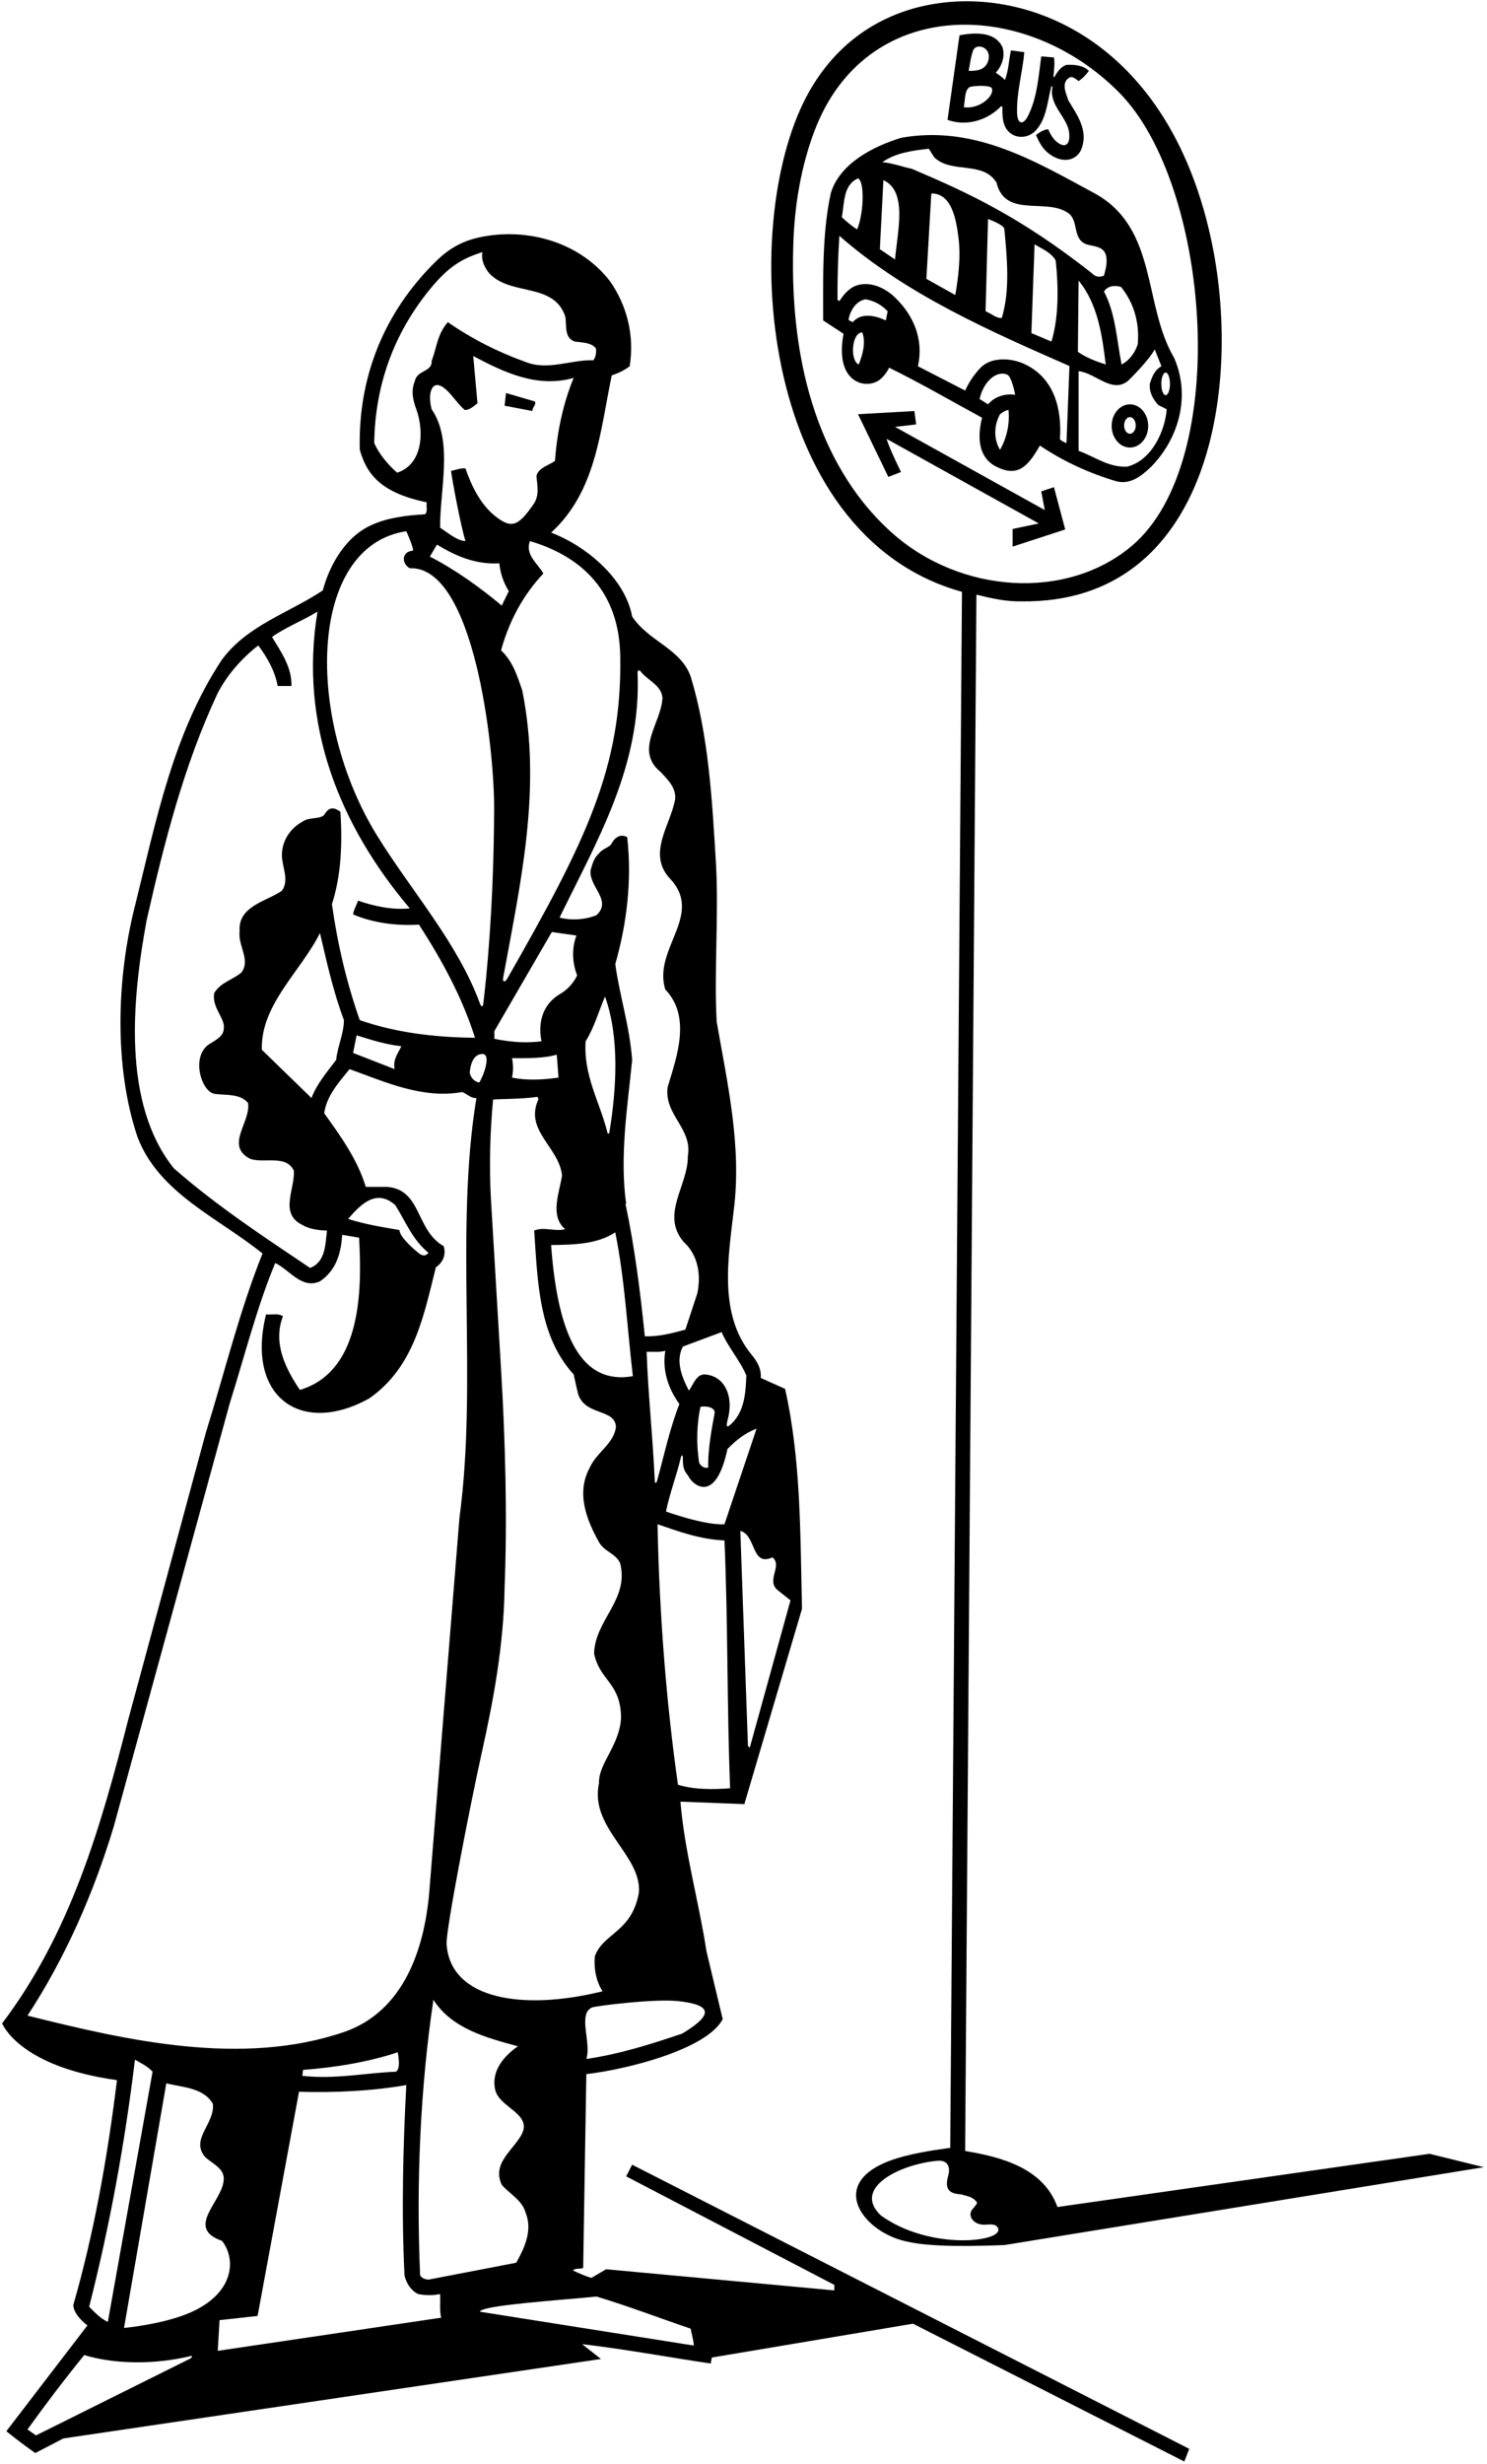 <?xml version="1.0" encoding="UTF-8"?>
<svg xmlns="http://www.w3.org/2000/svg" xmlns:xlink="http://www.w3.org/1999/xlink" width="422pt" height="699pt" viewBox="0 0 422 699" version="1.1">
<g id="surface1">
<path style=" stroke:none;fill-rule:nonzero;fill:rgb(0%,0%,0%);fill-opacity:1;" d="M 250.145 107.316 C 251.086 106.41 251.867 105.324 252.301 104.301 C 261.301 108.699 270 113.801 278.699 118.5 C 276.645 126.715 279.332 130.703 282.746 132.398 C 288.645 135.336 291.57 132.703 295.102 126.398 C 301.801 130.898 309 134.199 316.699 136.5 C 320.699 137.602 323.898 135.102 326.699 132.398 C 334.699 124.199 337.898 112.199 333.199 101.5 C 324.398 86.602 328.602 65.102 311.102 55.102 C 294.199 46 276.801 35.301 255.699 39.102 C 247.898 41.5 238.398 46.301 235.801 54.699 C 233.301 66 233.602 78.801 233.602 90.898 L 239.398 94.699 C 238.938 97.055 238.738 99.594 239.113 101.953 C 240.305 109.508 247.113 110.23 250.145 107.316 Z M 283.801 127.602 C 282 124.602 282 120.801 283.801 117.5 C 284.5 117 285.301 116.398 286.199 116.301 C 286.602 120.301 285.699 124.301 283.801 127.602 Z M 280.398 114.699 L 278 113.199 C 279.191 107.914 283.035 105.023 285.855 106.285 C 287.156 106.871 288.102 112 288.102 112 C 285.301 111.602 282.398 112.398 280.398 114.699 Z M 330.801 105.695 C 331.477 105.695 332.027 107.129 332.027 108.898 C 332.027 110.672 331.477 112.105 330.801 112.105 C 330.121 112.105 329.574 110.672 329.574 108.898 C 329.574 107.129 330.121 105.695 330.801 105.695 Z M 329.602 103.898 C 327.602 105 326.898 107 326.301 108.898 C 326.102 111.301 327.199 113.199 328.699 114.898 L 331.102 116.102 C 330.664 122 327 130.664 319.801 132.398 C 314.5 132.602 310.602 129.5 306.102 127.898 L 306.102 105.301 C 310.945 105.785 315.695 111.902 320.262 107.914 C 320.406 107.789 326.102 102.199 327.699 99.102 Z M 305.898 99.801 L 306.102 79.602 C 311.602 86.301 312.801 95.301 313.801 103.398 C 311 102.5 308.102 101.398 305.898 99.801 Z M 318.184 81.449 C 321.785 85.98 323.387 91.363 322.898 97.602 C 322.199 99.898 320.602 102.199 318.301 103.398 C 316.898 96.398 316.602 88.898 313.301 82.699 C 314.812 80.312 318.09 81.332 318.184 81.449 Z M 263.602 42.199 L 265.102 44.602 C 270 49.398 278.898 45.5 282.801 51.801 C 285.301 62.199 297.398 55.801 303.5 60.699 C 306.102 63.102 304.398 67.801 308.301 69.301 C 310.199 69.898 313 69.801 313.801 72.199 C 314.398 74.199 313.801 76.301 313.301 78.199 C 311.699 78.824 310.66 78.352 309.801 77.453 C 289.5 61.5 275 54.801 258.801 47.898 C 256 47.301 253.398 46.301 250.398 46 C 254.102 43.398 258.898 42.699 263.602 42.199 Z M 298.398 96.898 L 292.699 94.5 L 293.602 69.301 C 295.699 70.602 298.301 71.602 299.602 73.898 C 300.398 81.398 300.5 89.898 298.398 96.898 Z M 284.301 90.199 C 282.898 90.398 281.199 88.898 279.699 88.301 L 280.395 62.125 C 280.395 62.125 284.91 63.773 285.023 64.938 C 285.816 73.273 286.68 82.371 284.301 90.199 Z M 271.102 83.699 L 262.898 79.102 L 264.301 54.898 C 270.387 54.781 271.43 63.172 271.969 67.129 C 272.715 72.562 272.008 78.574 271.102 83.699 Z M 250.699 51.102 C 257.625 54.25 254.699 65.602 254 73.602 L 249.699 70.699 Z M 243.5 50.602 C 245.5 51.562 245.051 60.965 243.25 65.062 C 242.148 64.465 239.898 62.602 238.898 61.602 C 239.699 57.602 239.199 52.5 243.5 50.602 Z M 238.41 85.156 C 238.168 85.527 237.688 85.332 237.684 84.836 C 237.633 79.316 237.832 72.77 238.199 66.898 C 257.199 83.602 281.398 94.133 303.5 103.832 L 302.664 125.664 C 302.367 125.664 300.801 124.898 300.801 124.5 C 301.398 115.898 299.102 107.301 291 103.398 C 287.398 101.602 281.699 101.102 278.5 104.102 C 276.5 106.102 275 108.398 273.898 110.801 L 260.5 103.898 C 262.199 96.301 259.301 89.398 253.801 84.199 C 250.699 81.301 246.199 79.5 242.301 81.301 C 240.527 82.266 239.406 83.621 238.41 85.156 Z M 240.801 90.699 C 241.301 88.102 242.801 85.5 245.602 84.898 C 248 85.301 250.102 86.398 251.898 88.301 L 251.398 90.898 C 248.602 89.602 244.5 88.5 242 91.398 C 241.602 91.102 241.102 91.102 240.801 90.699 Z M 243.699 103.398 C 241.164 102.332 241.664 94.332 244.699 94.301 C 245.801 97.102 244.801 100.699 243.699 103.398 "/>
<path style=" stroke:none;fill-rule:nonzero;fill:rgb(0%,0%,0%);fill-opacity:1;" d="M 273 167.898 L 269.664 609.332 C 269.664 609.332 262.539 610.156 256.699 611.668 C 234.082 617.516 243.551 631.801 255.441 635.402 C 261.281 637.172 270.414 637.434 285 636.902 L 421.102 614.801 L 405.699 611 L 300.102 626.098 C 296.102 615 284.102 611.902 273.898 610.199 L 277.102 168.699 C 281.199 169.699 285.398 170.699 290 170.602 C 343.578 171.191 352.781 109.09 343.59 67.352 C 330.125 6.176 283.398 -7.16 254.824 3.871 C 244.211 7.973 235.711 15.371 229.781 25.734 C 209.223 61.676 214.633 151.688 273 167.898 Z M 277.301 624.902 C 277.047 625.539 276.445 626.141 275.949 626.754 C 274.402 628.66 276.402 631.285 279.57 631.113 C 281.113 631.031 282.598 630.82 283.211 632.051 C 285.18 636.027 263.898 638.551 250 628.5 C 241.73 620.711 255.371 613.957 266 612.988 C 269.461 612.672 269.578 615.414 269.145 616.973 C 268.141 620.598 268.824 622.293 272.699 622.5 C 274.398 623 276.301 623.199 277.301 624.902 Z M 225.145 68.992 C 225.52 57.965 227.383 47.129 231.102 37.246 C 245.559 -1.172 290.797 -0.906 317.68 26.324 C 343.473 52.449 349.656 130.887 321.18 154.879 C 302.723 170.426 272.609 168.496 253.148 151.168 C 236.594 136.426 223.734 110.23 225.145 68.992 "/>
<path style=" stroke:none;fill-rule:nonzero;fill:rgb(0%,0%,0%);fill-opacity:1;" d="M 255.699 133.898 C 255.699 133.898 252.5 127.5 251.602 124.5 L 294.801 148.5 L 287.375 150.062 L 287.375 155.062 L 302.301 150.199 L 299.102 138.199 L 295.5 139.398 L 296.5 144.699 L 254 121.102 L 260 120.398 L 259.5 116.602 L 243.5 117.5 L 252.102 135.301 L 255.699 133.898 "/>
<path style=" stroke:none;fill-rule:nonzero;fill:rgb(0%,0%,0%);fill-opacity:1;" d="M 284.059 30.18 C 284.211 30.023 284.484 30.23 284.477 30.496 C 284.441 32.105 284.488 33.719 284.941 35.145 C 286.289 39.367 291.242 39.891 293.914 37.047 C 297.039 33.719 297.23 28.746 298.398 24.398 L 298.699 24.699 C 297.527 29.633 302.848 33.215 303.391 37.465 C 303.859 41.137 302.246 42.07 300.023 40.344 C 298.848 39.43 298 37.949 297.5 36.699 C 296.102 36.602 293.98 38.277 294.02 38.367 C 294.883 40.277 295.789 42.164 297.699 43.602 C 301.746 46.691 306.023 45.477 307.102 41.699 C 308.699 36.699 305.602 32.5 303.199 28.5 C 302.699 26.801 300.926 23.5 303.5 22 C 304.363 21.496 305.398 22.5 306.102 23 C 307.199 22.301 308.398 21 309 20.102 C 307.398 18.5 304.801 18.301 302.699 18.398 C 301.172 18.824 300.074 20.336 299.289 21.758 C 299.148 22.012 298.945 21.898 298.973 21.621 C 299.176 19.227 299.367 18.004 299.102 16.301 L 295.5 16 C 294.711 21.879 294.305 27.836 291.719 32.922 C 290.285 35.738 288.73 35.078 288.633 32.125 C 288.449 26.352 290.164 20.574 290.699 14.801 L 286.898 14.301 C 286.301 17.102 286.199 20.102 285.199 22.699 C 284.398 21.801 283.5 21.301 282.602 20.602 C 284.398 18.699 285.301 15.801 284.5 13.398 C 282.301 8.699 276.199 9.301 272.301 10 L 268.898 34 C 274.469 36.016 280.406 33.977 284.059 30.18 Z M 276.18 14.305 C 277.02 12.059 281.496 13.352 280.477 17.117 C 279.684 20.035 276.977 20.121 274.898 20.102 C 275.375 17.625 275.5 16.125 276.18 14.305 Z M 275.102 24.746 C 275.602 24.398 280.301 24 281.398 24.898 C 282.543 27.023 277.957 31.145 273.5 30.398 C 273.949 28.602 273.613 25.785 275.102 24.746 "/>
<path style=" stroke:none;fill-rule:nonzero;fill:rgb(0%,0%,0%);fill-opacity:1;" d="M 315.48 120.832 C 315.48 124.219 317.805 126.961 320.664 126.961 C 323.531 126.961 325.852 124.219 325.852 120.832 C 325.852 117.449 323.531 114.703 320.664 114.703 C 317.805 114.703 315.48 117.449 315.48 120.832 Z M 322.316 120.691 C 322.316 121.992 321.578 123.047 320.664 123.047 C 319.754 123.047 319.016 121.992 319.016 120.691 C 319.016 119.391 319.754 118.332 320.664 118.332 C 321.578 118.332 322.316 119.391 322.316 120.691 "/>
<path style=" stroke:none;fill-rule:nonzero;fill:rgb(0%,0%,0%);fill-opacity:1;" d="M 177.699 617.402 L 236.801 648.199 L 236.75 649.75 L 172 643.75 C 172 643.75 169.5 645.25 167.836 646.199 C 166.043 645.691 164.281 644.875 162.602 644.102 C 163.301 643.301 164.602 643.801 165.5 643.398 L 166.398 588.398 C 178.105 587.043 200.664 581.324 205.102 572.801 L 200.5 553.602 C 198.301 539.301 194.301 525.5 193.102 511.102 L 211.301 511.801 L 211.301 511.602 L 227.602 456.398 C 227.102 434.898 227.301 414 222.801 394 L 215.898 390.898 C 216.102 388.199 214.801 386.102 213.199 384.199 C 204 372.898 206.602 357.301 208.199 343.602 C 210.602 325.301 206.398 307.199 203.398 289.898 C 202.602 276.199 204 259.5 203.199 245.199 C 202.102 226.898 201.102 208.602 196 191.898 C 193.102 183.898 184.102 182 179.398 174.898 C 177.398 164 166.199 154.801 156.398 151.102 C 169.199 139.398 170.301 122.398 173.602 106.5 C 175.398 105.898 177.301 105 178.699 103.898 C 180.102 95.102 177.898 86.699 173.199 79.898 C 165.027 69.188 151.062 64.898 138.199 66.93 C 132.41 67.844 128.145 69.785 123.676 74.172 C 109.047 88.531 101.559 106.961 102.102 127.602 C 104 134.25 107.75 139.75 121.102 142.5 C 120.898 143.602 121.5 145.102 120.602 145.898 C 115.5 146.199 110.398 146.801 106 148.699 C 98.199 151.898 93.602 160.102 91.602 167.5 C 82 173.898 70.301 177.301 63 187.102 C 49.102 208.102 44.301 232.801 38.301 257 C 33.102 277.5 32.301 302.5 39 322.5 C 45 338.5 62.199 345.602 74.5 355.602 C 67.898 372.102 63.699 389.5 58.398 406.5 L 36.398 487.801 C 28.602 518.301 20 548.398 0.602 574 C 0.602 574 5.25 586.25 33.199 590.102 C 30.5 612 26.699 633.402 20.801 653.898 C 20.898 656.102 22.898 658.199 24.801 659.699 L 1.801 689.699 C 4.5 691.898 7.199 693.898 10 695.898 L 18 691.75 L 170.551 669.211 L 165.199 665 C 177.199 666.398 189.602 668.699 201.699 670.5 L 202 668.801 L 259.102 659.199 L 336.102 698.301 L 337.5 694.699 L 179.398 614.098 Z M 126.742 551.52 C 126.48 547.566 133.602 511.23 136.691 497.348 C 140.062 482.191 142.938 466.84 143.199 450.398 C 144 430.301 143.398 408.602 142.199 388.5 L 139.301 339.801 C 138.812 330.562 139.086 320.949 139.926 311.969 C 139.949 311.73 147.793 311.875 152.277 311.176 C 152.621 311.121 152.895 311.672 152.746 312 C 148.805 320.75 158.73 325.5 159.5 333.5 C 158.801 338.199 155.898 344.898 160.398 348.699 C 157.5 349.5 154.398 347.898 151.602 349.102 C 152.602 363.801 152.898 379.102 162.801 389.898 C 163.074 391.074 163.941 395.188 164.207 395.863 C 166.484 401.668 174.531 399.605 174.801 404.801 C 174.199 409.602 169.301 412 167.398 416.301 C 163.5 423.398 166.301 430.898 170 437.5 C 171.5 440.199 174.801 440.699 176 443.5 C 178.602 453.801 168.801 459.602 168.602 469.102 C 170.199 476.801 176.148 477.352 176.25 487.25 C 175.898 495.102 169.801 500.301 170 505.801 C 167.199 518.699 182.25 526.25 181.301 537 C 179.25 548.25 171.199 548.301 168.801 555 C 168.5 558.5 169.199 562.102 171 564.898 C 148.477 570.488 127.789 567.273 126.742 551.52 Z M 140.5 592.699 C 141.602 598.199 152.102 599.699 147.5 606.402 C 144.898 610.5 139.699 614.098 142.398 619.801 C 144.699 622.5 148.199 624.098 149.199 627.801 C 151.199 632.801 148.801 637.801 146.5 641.902 L 121.602 646.699 C 120.5 646.602 119 646.102 119.199 644.801 C 118.102 618.902 119.301 592.102 123 567.301 C 128.199 575.5 138.102 578.102 147 580.5 C 142.898 583.301 139.398 587.602 140.5 592.699 Z M 136 307.102 C 134.5 306.801 133.602 305.699 133.301 304.301 C 133.5 301.898 134.371 299 136.898 299 C 139.5 299 137.199 305.301 136 307.102 Z M 140.301 292.5 L 156.602 264.398 L 163.602 265.398 C 162.199 268.898 162.398 273.301 163.801 276.699 C 162.758 278.867 161.07 280.73 158.969 281.965 C 151.25 286.5 153.699 295.398 153.699 295.398 C 149.5 295.898 145.5 295.75 140.301 294.699 Z M 122 157.898 L 124 154.5 C 129.301 157.699 134.898 160.199 141.699 159.801 C 142 162.699 142.898 165.301 144.398 167.699 L 142.398 171.801 C 135.898 166.398 129.199 161.602 122 157.898 Z M 174.602 349.602 C 177.301 362.801 178 376.801 179.602 390.398 C 165.102 392.957 158.309 379.285 156.398 353.199 C 162.898 353.102 169.398 353 174.602 349.602 Z M 166.199 295.398 C 168.699 291.398 169.898 286.898 171.699 282.699 C 175.828 294.32 174.98 308.617 172.953 321.16 C 172.871 321.676 172.5 321.777 172.387 321.32 C 170.281 312.707 165.535 305.18 166.199 295.398 Z M 145.301 300.199 C 149.398 300.199 154.102 300.301 158 299.199 L 158.5 305.699 C 154.199 306.301 149.602 306.602 145.301 305.699 C 145.699 303.699 145.699 302.199 145.301 300.199 Z M 193.602 576.898 C 184.801 579.898 175.898 582.699 166.398 584.102 C 167.891 579.461 163.887 571.383 167.996 569.492 C 168.848 569.105 185.742 566.91 192.68 567.711 C 201.66 568.742 202.934 571.301 193.602 576.898 Z M 192.801 398.301 C 190.039 405.383 188.465 412.891 186.441 420.195 C 186.266 420.832 185.848 420.805 185.82 420.16 C 185.266 407.625 183.977 396.148 183.5 383.5 C 185.199 383.398 187.102 383.699 188.801 383.199 C 187.898 388.898 189.699 394 192.801 398.301 Z M 192.398 506.301 C 189 482.301 187.102 457.301 186.602 432.398 C 192.699 434.5 198.699 436.699 205.602 437 C 206.602 460.102 206.301 484.602 207.199 507.301 C 202.301 507.699 196.898 507.699 192.398 506.301 Z M 219.199 441.801 C 222.199 444.199 217.301 448.301 220.699 451.102 L 224.336 454 L 212.777 495.789 L 212.262 495.324 L 210.102 434.301 C 214.602 435.398 213.199 444.602 219.199 441.801 Z M 214.699 405.301 L 205.602 432.398 C 200.102 432.801 189 428.801 189 428.801 C 190.098 423.488 192.035 418.512 193.277 413.258 C 193.391 412.773 193.742 412.789 193.766 413.25 C 193.859 415.129 193.594 416.652 195.199 418.5 C 196.602 421.5 203.125 426.75 206.445 411.07 C 208.867 408.578 211.598 406.422 214.699 405.301 Z M 201 416.301 C 199.801 416.699 198.801 415.801 198.398 414.898 C 197.602 409.801 197.699 403.898 198.801 399.102 C 200.105 398.754 203.152 399.16 202.801 400.984 C 202.363 403.273 200.793 411.012 201 416.301 Z M 204.801 377.898 C 206.5 382 210 385.898 211.801 390.199 C 211.617 395.172 211.273 400.227 207.738 403.738 C 205.984 405.477 206.074 404.488 206.551 402.605 C 208.352 395.547 205.289 390.102 199.801 389.898 C 197.5 390 196.602 393.102 195.5 394.5 C 193.602 390.898 191.602 386.102 193.801 382 Z M 180.938 191.004 C 180.902 190.207 181.344 189.891 181.762 190.43 C 183.773 193.043 187.668 194.34 188 197.898 C 187.801 205 179.801 212.898 187.602 219.102 C 189.602 221.301 191.898 223.5 191.602 226.699 C 190.398 233.898 183.602 242 190 249.102 C 200 259.5 185.199 269.102 188.801 280.699 C 196.199 288.398 192.102 299.699 189.5 308.301 C 188.301 316.199 196.602 320.102 195.199 328 C 195.301 336.301 187.398 344.5 194 352.301 C 198.102 356 199 361.602 197.898 366.898 L 194.5 377.199 C 190.801 378.199 187.102 379.199 183 379.102 C 181.699 366.398 180.102 353.699 177.5 341.5 L 177.699 341.5 C 175.801 328 178.102 313.898 179.398 300.699 C 178.699 291.199 175.898 282.699 174.602 273.5 C 177.801 262.398 179.398 250 178 237.5 C 175.75 236.25 174.184 238.094 173.574 239.289 C 172.992 240.434 170.848 240.793 170 242.102 C 168.5 243.398 168.102 245.199 167.602 246.898 C 167.102 251.602 173.801 255.398 169.301 259.602 C 166.301 260.898 162.102 261.199 158.801 260.301 C 169.383 238.555 182.035 217.379 180.938 191.004 Z M 176.016 185.996 C 176.609 217.809 166.094 238.922 143.914 277.703 C 143.352 278.691 142.574 278.598 142.766 277.547 C 147.613 250.875 153.879 223.895 148.199 195.801 C 146.801 191.801 145.602 187.699 142.199 184.5 C 144.398 176.5 148.199 169.102 154.199 162.699 C 152.699 159.898 148.898 157.398 150.398 153.5 C 165.316 157.922 175.68 167.965 176.016 185.996 Z M 157.5 130.75 C 155.898 131.949 152.75 132.699 152.25 135 C 152.449 137.898 153.199 140.602 151.301 143.199 C 146.965 149.434 145.051 150.035 140.402 146.309 C 136.227 142.953 133.719 137.602 132.102 132.898 C 130.898 132.699 129.398 133.301 128 133.602 C 128.199 135.398 130.699 149.102 132.102 153.5 C 129.699 153.398 127.199 151.199 124.898 149.699 C 124.801 139.102 128.699 125.102 122.5 116.102 C 121.234 111.465 122.602 106.902 126.648 110.586 C 128.508 112.277 129.98 114.699 131.898 116.301 C 133.102 116.398 134.398 115.301 135.5 114.398 L 134.301 101 C 142.801 105.5 152.398 110.199 162.801 107.199 C 159.801 114.5 158.102 122.449 157.5 130.75 Z M 117.699 108.199 C 116.523 111.078 117.27 113.691 118.168 116.191 C 120.406 122.426 120 131.75 112.699 134.102 C 109.898 131.602 107.602 128.801 106.199 125.699 C 106.441 109.199 111.789 94.664 121.812 82.301 C 127.391 75.418 131.121 73.426 136.898 71.5 C 136.5 73.898 137.5 75.801 138.801 77.5 C 145 84.102 157 80 160.398 89.699 C 160.898 92.301 160 95.801 163.102 96.898 C 165.199 97.199 167.699 97.102 169.102 98.801 C 169.301 99.801 169.102 101.301 168.398 102.199 C 162.102 102 155.5 105.199 149.199 102.699 C 141.398 99.898 134 96.199 127.102 91.398 C 124.102 94.801 124 98.398 122.5 102.398 C 122.699 105.602 118.301 104.898 117.699 108.199 Z M 115.301 150.699 C 115.301 150.699 117.398 155.301 117.199 156.199 C 113.801 156.5 114 160 116.301 161.199 C 134.523 160.496 140.281 211.965 140.23 229.254 C 140.141 257.984 137.914 278.523 137.152 284.738 C 136.996 286.027 136.441 285.348 136.195 284.68 C 129.914 267.488 116.828 252.926 106.988 237.008 C 86.543 203.926 87.297 154.941 115.301 150.699 Z M 49.301 331.398 C 34.602 313 37.5 283.398 41.602 261.102 C 46.602 239 52.199 217.199 61.602 197 C 64.199 191.801 68.398 186.898 73.301 183.102 C 75.898 186.602 78 190.301 78.801 194.602 L 82.699 194.602 C 82.898 189.398 79.801 185 77.199 180.699 C 81.102 177.898 85.898 176.102 90.102 173.5 C 84.801 205.602 96.398 234.199 116.301 257.699 C 111.398 258.199 106.199 257.102 101.602 255.5 C 101.199 256.801 100.398 258 100.199 259.398 C 105.801 261.801 112.398 262.699 118.898 262.301 C 125.5 272.5 131.199 283 134.801 294.398 C 123.199 294.301 112.199 292.898 102.102 289.398 C 98.398 278.898 95.801 267.898 94.199 256.5 C 96.801 248.5 97.199 239.398 96.602 230.301 C 93.992 228.293 92.852 229.852 92.078 231.047 C 91.164 232.465 87.664 231.773 86 233 C 82.398 234.898 80 238.5 80 242.602 C 80 245.898 82.199 249.602 80 252.699 C 75.699 255.699 67.5 257 68 264.199 C 67.5 268.398 71.199 272.301 68.5 275.898 C 66 278 62.699 278.602 60.801 281.699 C 60 285.75 64 289 63.5 291.75 C 63.523 293.727 61.625 294.863 59.582 296.082 C 54.027 299.395 57.07 309.812 60.957 310.32 C 64.348 310.762 68.156 310.207 70.398 312.898 C 71.199 318.398 63.801 324.898 70.898 328.699 C 74.898 330.199 81.102 327.398 83.398 332.102 C 83.699 337.398 79.199 344.301 85.801 347.5 C 87.801 348.699 90.301 349 92.801 349.102 C 92.301 353.102 92.398 358 88 359.699 C 74.801 350.801 61.602 342.199 49.301 331.398 Z M 112 303.301 L 100.199 298.699 L 101.199 293.699 C 105.301 295 109.398 296.301 113.898 296.801 C 113.102 298.602 111.398 300.602 112 303.301 Z M 97.602 289.398 C 97.602 293.102 95.801 296.801 95.398 300.699 C 92.801 304.102 89.898 307.5 88.398 311.5 L 74.301 297.801 C 74 284.898 85.301 275.699 90.801 264.699 C 92.699 272.801 94.602 281.398 97.602 289.398 Z M 7.801 571.801 C 18.5 555.5 26.602 537 32.301 518.102 L 65.199 398.102 C 69.398 384.801 72.801 371.102 78.102 358.301 C 82.301 360.301 85.602 365.801 90.801 363.5 C 95.398 360.398 96.801 355.5 97.102 350.301 L 101.898 351.102 C 102.898 367.699 102 389.25 85.102 394.301 C 81.199 388.5 77.301 381.102 80.301 373.398 C 79 372.5 77.102 373 75.5 372.898 C 69.699 396.363 85.535 407.438 104.801 396.699 C 117.602 387.801 120.301 373 123.699 359.5 C 125.699 358.199 126.699 355.801 125.898 353.5 C 117.898 349 119.699 337.398 109.801 336.699 L 103.801 336.699 C 101.5 329 96.602 322.199 92 315.801 C 92.699 310.898 96.102 307.102 99.199 303.301 C 109.301 306.898 119.699 311.801 131.199 309.801 C 132.5 310.301 133.602 311.602 135.199 311.5 C 129 349.199 135.602 392 130.398 430.5 L 121.801 537 C 120.398 552.898 114.602 570.5 97.801 576.398 C 68.699 586.398 35.801 578.801 7.801 571.801 Z M 98.801 345.801 C 102.516 341.387 106.961 337.215 112.199 341.898 C 115 346.301 117 351.699 121.602 355.398 C 120.777 356.414 119.938 356.262 119.137 355.711 C 118.277 355.121 113.449 351.141 113.352 348.941 C 108.148 348.039 103.898 347.398 98.801 345.801 Z M 112.398 587.699 C 103.301 588.102 95.301 589.898 85.801 588.898 L 86 587.199 C 95.199 586.5 104.398 585 112.898 582.199 C 113.102 583.602 113.699 586.801 112.398 587.699 Z M 38.301 584.301 C 40 585.301 41.801 586.102 43.301 587.699 L 30.602 658.699 C 28.602 657.801 27 656.102 25.301 654.398 C 31.102 631.598 35.398 608.301 38.301 584.301 Z M 54.137 669.027 L 10.199 690.898 L 7.801 689.199 C 12.898 682.102 18.301 675 23.898 668.102 C 33.215 670.902 44.492 670.68 54.035 668.395 C 55.043 668.152 54.137 669.027 54.137 669.027 Z M 52.77 656.551 C 45.137 659.523 35.199 660.398 35.199 660.398 L 47.199 591 C 51.898 592.199 57.699 592.199 60.398 596.801 C 61.102 602.402 53.898 606.801 58.199 611.902 C 60.102 613.699 63.398 615 63.5 617.902 C 63.699 624.199 52.102 631.902 63 635.699 C 67.34 641.262 66.219 651.309 52.77 656.551 Z M 61.801 666.898 L 62.301 658.199 L 73.102 657 L 84.801 593.699 L 84.801 593.398 C 95.102 593.699 105.602 593.199 115.301 591.5 C 114.398 608.699 113.898 627.699 114.801 645.5 C 115.301 647.699 116.602 649.801 118.699 650.801 C 120.898 651.199 122.699 651.199 124.898 650.801 C 125 653.102 124.699 655.398 125.199 657.5 Z M 136.199 655.801 C 136.5 654 158.102 652.602 169.301 651.5 C 178.301 654.199 187.102 657.602 196 660.602 C 196.301 662.199 196.801 663.801 196.898 665.398 L 136.199 655.801 "/>
<path style=" stroke:none;fill-rule:nonzero;fill:rgb(0%,0%,0%);fill-opacity:1;" d="M 143.602 111.5 L 143.199 115.102 L 151.102 116.602 C 151 115.602 152.301 114.801 151.801 113.898 L 143.602 111.5 "/>
</g>
</svg>
